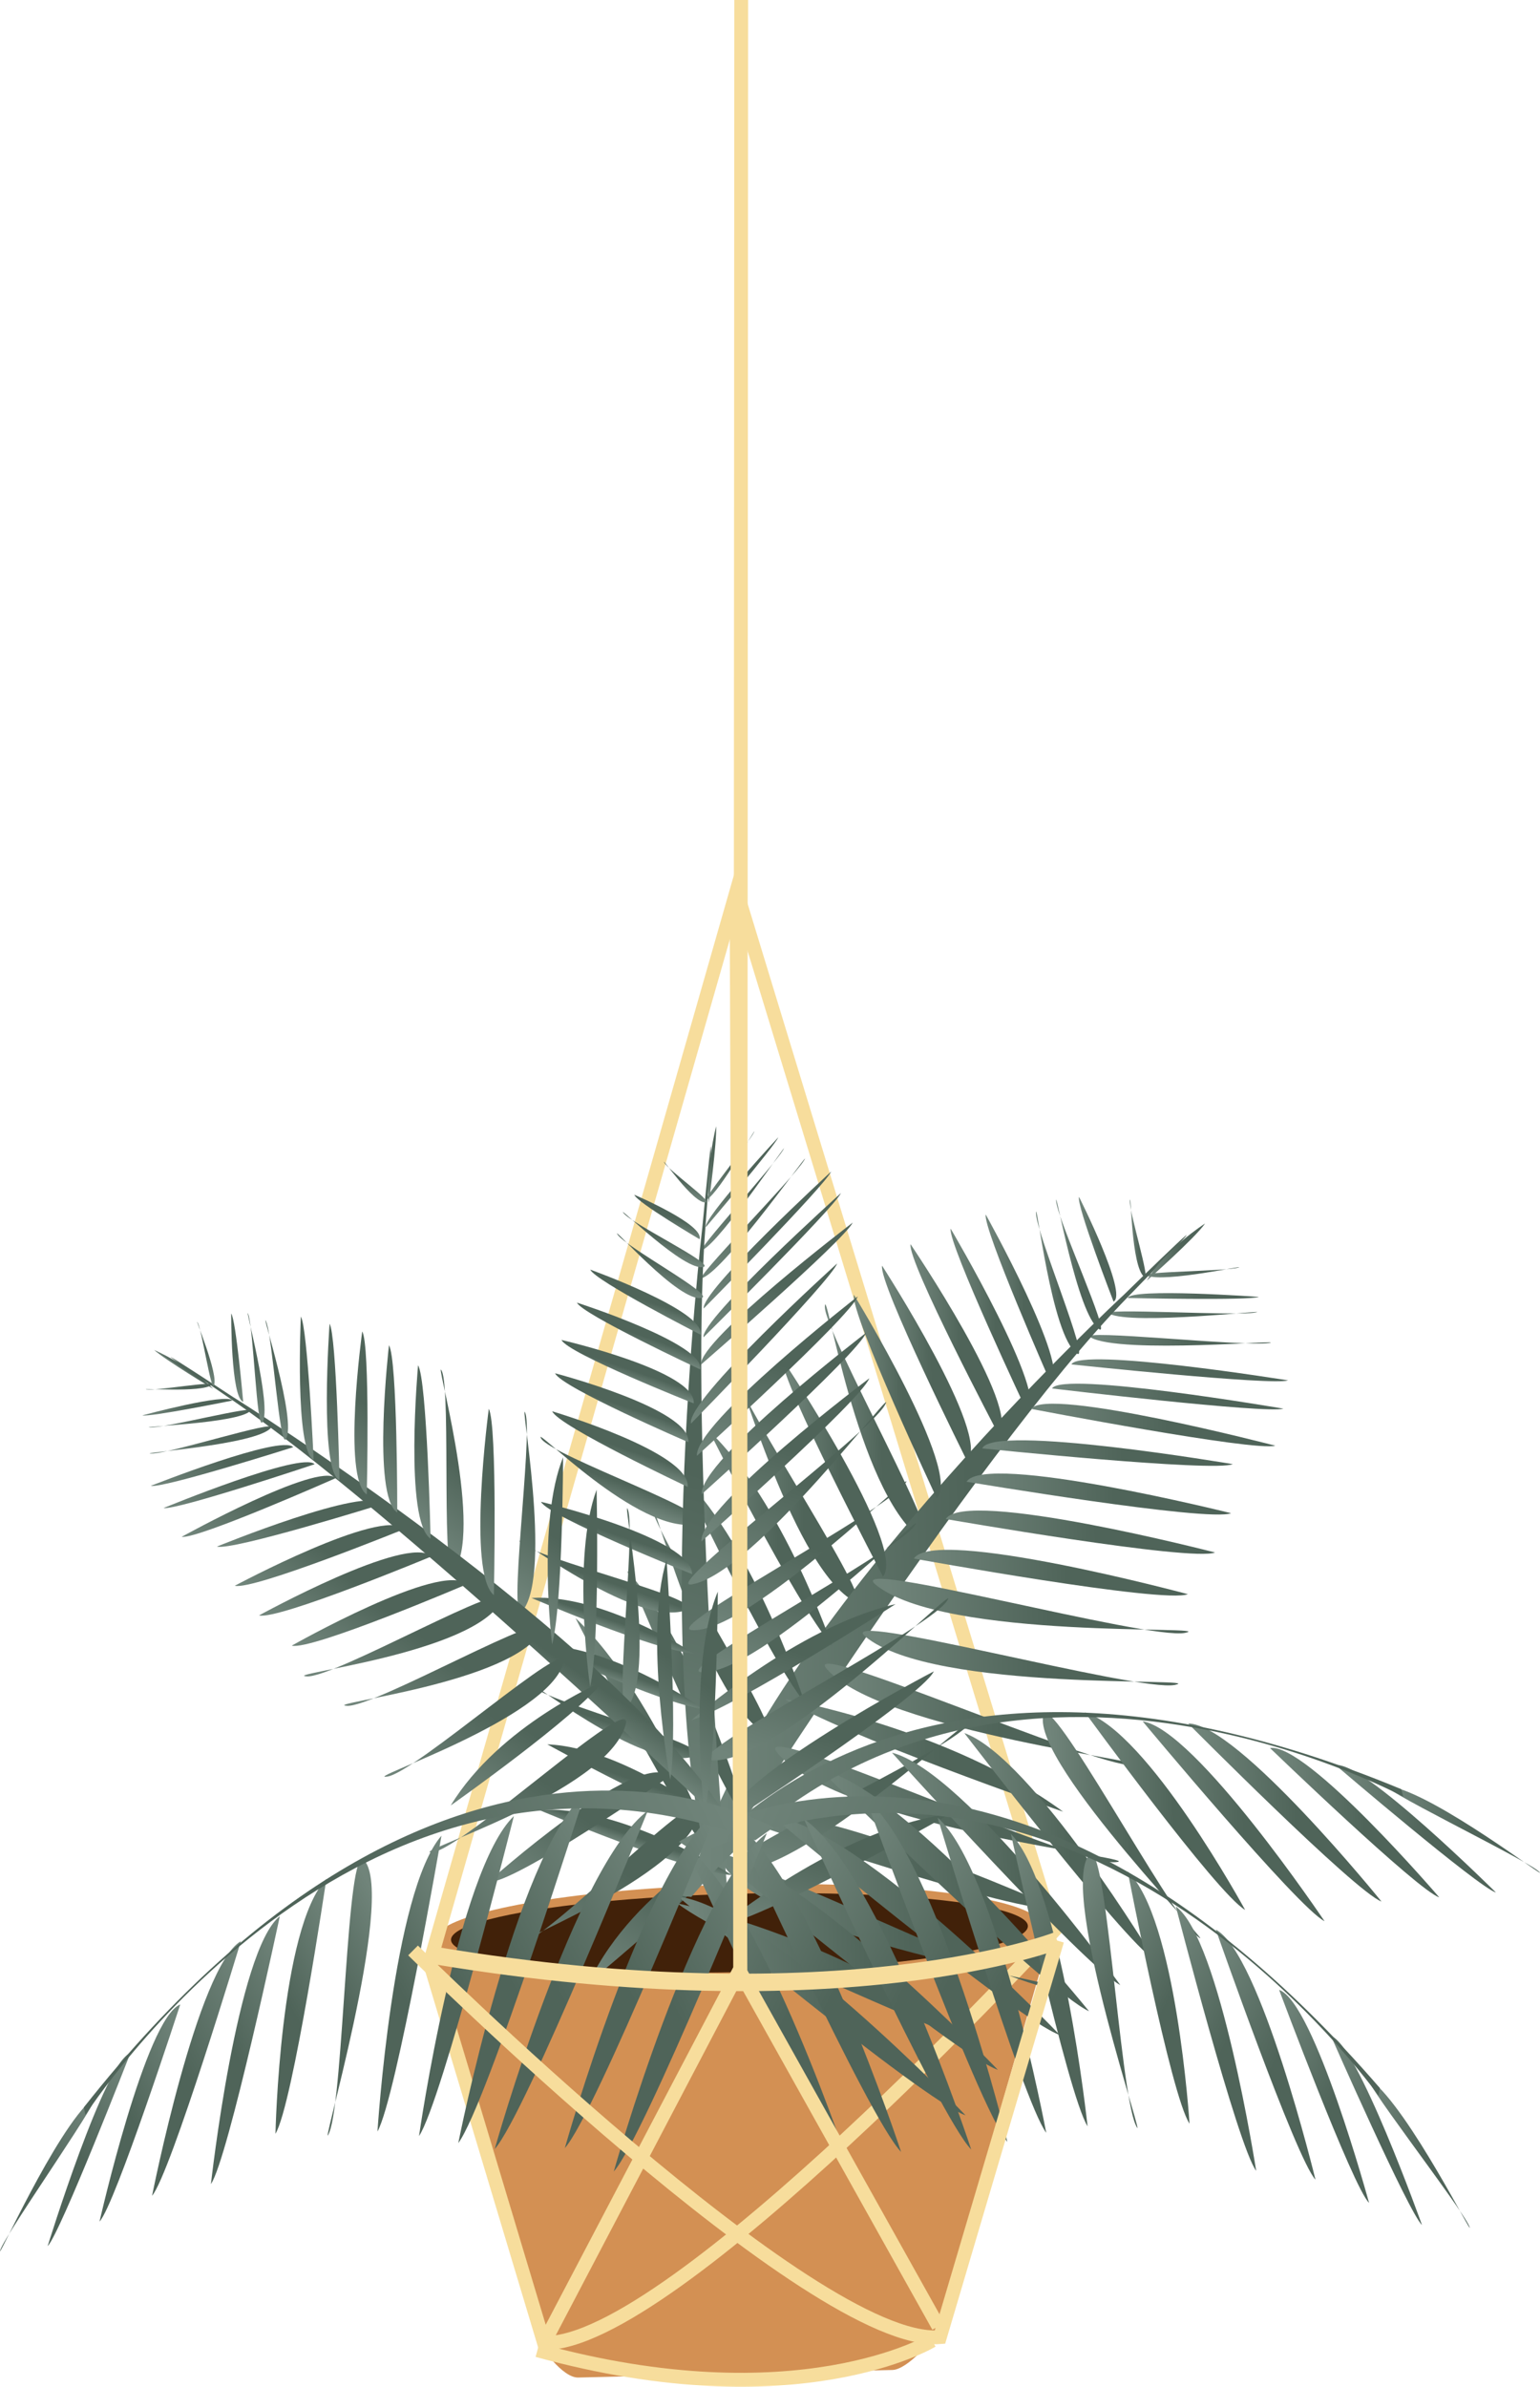 <?xml version="1.0" encoding="UTF-8"?>
<svg id="Layer_2" data-name="Layer 2" xmlns="http://www.w3.org/2000/svg" xmlns:xlink="http://www.w3.org/1999/xlink" viewBox="0 0 403.25 624.64">
  <defs>
    <style>
      .cls-1 {
        fill: url(#linear-gradient-38);
      }

      .cls-1, .cls-2, .cls-3, .cls-4, .cls-5, .cls-6, .cls-7, .cls-8, .cls-9, .cls-10, .cls-11, .cls-12, .cls-13, .cls-14, .cls-15, .cls-16, .cls-17, .cls-18, .cls-19, .cls-20, .cls-21, .cls-22, .cls-23, .cls-24, .cls-25, .cls-26, .cls-27, .cls-28, .cls-29, .cls-30, .cls-31, .cls-32, .cls-33, .cls-34, .cls-35, .cls-36, .cls-37, .cls-38, .cls-39, .cls-40, .cls-41, .cls-42, .cls-43, .cls-44, .cls-45, .cls-46, .cls-47, .cls-48, .cls-49, .cls-50, .cls-51, .cls-52, .cls-53, .cls-54, .cls-55, .cls-56, .cls-57, .cls-58, .cls-59, .cls-60, .cls-61, .cls-62, .cls-63, .cls-64, .cls-65, .cls-66, .cls-67, .cls-68, .cls-69, .cls-70, .cls-71, .cls-72, .cls-73, .cls-74, .cls-75, .cls-76, .cls-77, .cls-78, .cls-79, .cls-80, .cls-81, .cls-82, .cls-83, .cls-84, .cls-85, .cls-86, .cls-87, .cls-88, .cls-89, .cls-90, .cls-91, .cls-92, .cls-93, .cls-94, .cls-95, .cls-96, .cls-97, .cls-98, .cls-99, .cls-100, .cls-101, .cls-102, .cls-103, .cls-104, .cls-105, .cls-106, .cls-107, .cls-108, .cls-109, .cls-110, .cls-111, .cls-112, .cls-113, .cls-114, .cls-115, .cls-116, .cls-117, .cls-118, .cls-119, .cls-120, .cls-121, .cls-122, .cls-123, .cls-124, .cls-125, .cls-126, .cls-127, .cls-128, .cls-129, .cls-130, .cls-131, .cls-132, .cls-133, .cls-134, .cls-135, .cls-136, .cls-137, .cls-138, .cls-139, .cls-140, .cls-141, .cls-142, .cls-143, .cls-144, .cls-145, .cls-146, .cls-147, .cls-148, .cls-149, .cls-150, .cls-151, .cls-152, .cls-153, .cls-154, .cls-155, .cls-156, .cls-157, .cls-158 {
        stroke-width: 0px;
      }

      .cls-2 {
        fill: url(#linear-gradient-12);
      }

      .cls-3 {
        fill: url(#linear-gradient-127);
      }

      .cls-4 {
        fill: url(#linear-gradient-17);
      }

      .cls-5 {
        fill: url(#linear-gradient-132);
      }

      .cls-6 {
        fill: url(#linear-gradient-88);
      }

      .cls-7 {
        fill: url(#linear-gradient-19);
      }

      .cls-8 {
        fill: url(#linear-gradient-33);
      }

      .cls-9 {
        fill: url(#linear-gradient);
      }

      .cls-10 {
        fill: url(#linear-gradient-62);
      }

      .cls-11 {
        fill: url(#linear-gradient-137);
      }

      .cls-12 {
        fill: url(#linear-gradient-92);
      }

      .cls-13 {
        fill: url(#linear-gradient-98);
      }

      .cls-14 {
        fill: url(#linear-gradient-139);
      }

      .cls-15 {
        fill: url(#linear-gradient-67);
      }

      .cls-16 {
        fill: url(#linear-gradient-153);
      }

      .cls-17 {
        fill: url(#linear-gradient-57);
      }

      .cls-18 {
        fill: url(#linear-gradient-138);
      }

      .cls-159 {
        stroke-width: 4.57px;
      }

      .cls-159, .cls-160, .cls-161 {
        fill: none;
        stroke: #f7dd9c;
        stroke-miterlimit: 10;
      }

      .cls-19 {
        fill: url(#linear-gradient-149);
      }

      .cls-20 {
        fill: url(#linear-gradient-21);
      }

      .cls-21 {
        fill: url(#linear-gradient-6);
      }

      .cls-22 {
        fill: url(#linear-gradient-76);
      }

      .cls-23 {
        fill: url(#linear-gradient-124);
      }

      .cls-24 {
        fill: #d39053;
      }

      .cls-25 {
        fill: url(#linear-gradient-136);
      }

      .cls-26 {
        fill: url(#linear-gradient-42);
      }

      .cls-27 {
        fill: url(#linear-gradient-104);
      }

      .cls-28 {
        fill: url(#linear-gradient-95);
      }

      .cls-29 {
        fill: url(#linear-gradient-15);
      }

      .cls-30 {
        fill: url(#linear-gradient-11);
      }

      .cls-31 {
        fill: url(#linear-gradient-106);
      }

      .cls-32 {
        fill: url(#linear-gradient-101);
      }

      .cls-33 {
        fill: url(#linear-gradient-81);
      }

      .cls-34 {
        fill: url(#linear-gradient-73);
      }

      .cls-35 {
        fill: url(#linear-gradient-91);
      }

      .cls-36 {
        fill: url(#linear-gradient-151);
      }

      .cls-37 {
        fill: url(#linear-gradient-5);
      }

      .cls-38 {
        fill: url(#linear-gradient-133);
      }

      .cls-39 {
        fill: url(#linear-gradient-31);
      }

      .cls-40 {
        fill: url(#linear-gradient-103);
      }

      .cls-41 {
        fill: url(#linear-gradient-71);
      }

      .cls-42 {
        fill: url(#linear-gradient-58);
      }

      .cls-43 {
        fill: url(#linear-gradient-63);
      }

      .cls-44 {
        fill: url(#linear-gradient-154);
      }

      .cls-45 {
        fill: url(#linear-gradient-34);
      }

      .cls-46 {
        fill: url(#linear-gradient-122);
      }

      .cls-47 {
        fill: url(#linear-gradient-96);
      }

      .cls-48 {
        fill: url(#linear-gradient-130);
      }

      .cls-49 {
        fill: url(#linear-gradient-120);
      }

      .cls-50 {
        fill: url(#linear-gradient-41);
      }

      .cls-51 {
        fill: url(#linear-gradient-89);
      }

      .cls-52 {
        fill: url(#linear-gradient-40);
      }

      .cls-53 {
        fill: url(#linear-gradient-147);
      }

      .cls-54 {
        fill: url(#linear-gradient-66);
      }

      .cls-55 {
        fill: url(#linear-gradient-126);
      }

      .cls-56 {
        fill: url(#linear-gradient-13);
      }

      .cls-57 {
        fill: url(#linear-gradient-23);
      }

      .cls-58 {
        fill: url(#linear-gradient-25);
      }

      .cls-59 {
        fill: url(#linear-gradient-43);
      }

      .cls-60 {
        fill: url(#linear-gradient-16);
      }

      .cls-61 {
        fill: url(#linear-gradient-22);
      }

      .cls-62 {
        fill: url(#linear-gradient-54);
      }

      .cls-63 {
        fill: url(#linear-gradient-55);
      }

      .cls-64 {
        fill: url(#linear-gradient-110);
      }

      .cls-65 {
        fill: url(#linear-gradient-141);
      }

      .cls-66 {
        fill: url(#linear-gradient-35);
      }

      .cls-160 {
        stroke-width: 3.61px;
      }

      .cls-67 {
        fill: url(#linear-gradient-50);
      }

      .cls-68 {
        fill: url(#linear-gradient-32);
      }

      .cls-69 {
        fill: url(#linear-gradient-60);
      }

      .cls-70 {
        fill: url(#linear-gradient-59);
      }

      .cls-71 {
        fill: url(#linear-gradient-20);
      }

      .cls-72 {
        fill: url(#linear-gradient-14);
      }

      .cls-73 {
        fill: url(#linear-gradient-2);
      }

      .cls-74 {
        fill: url(#linear-gradient-156);
      }

      .cls-75 {
        fill: url(#linear-gradient-146);
      }

      .cls-76 {
        fill: url(#linear-gradient-52);
      }

      .cls-77 {
        fill: url(#linear-gradient-45);
      }

      .cls-78 {
        fill: url(#linear-gradient-93);
      }

      .cls-79 {
        fill: url(#linear-gradient-7);
      }

      .cls-80 {
        fill: url(#linear-gradient-39);
      }

      .cls-81 {
        fill: url(#linear-gradient-3);
      }

      .cls-82 {
        fill: url(#linear-gradient-148);
      }

      .cls-83 {
        fill: url(#linear-gradient-77);
      }

      .cls-84 {
        fill: url(#linear-gradient-119);
      }

      .cls-85 {
        fill: url(#linear-gradient-69);
      }

      .cls-86 {
        fill: url(#linear-gradient-143);
      }

      .cls-87 {
        fill: url(#linear-gradient-125);
      }

      .cls-88 {
        fill: url(#linear-gradient-94);
      }

      .cls-89 {
        fill: url(#linear-gradient-9);
      }

      .cls-90 {
        fill: url(#linear-gradient-27);
      }

      .cls-91 {
        fill: url(#linear-gradient-134);
      }

      .cls-92 {
        fill: #412109;
      }

      .cls-93 {
        fill: url(#linear-gradient-152);
      }

      .cls-94 {
        fill: url(#linear-gradient-100);
      }

      .cls-161 {
        stroke-width: 3.64px;
      }

      .cls-95 {
        fill: url(#linear-gradient-131);
      }

      .cls-96 {
        fill: url(#linear-gradient-82);
      }

      .cls-97 {
        fill: url(#linear-gradient-105);
      }

      .cls-98 {
        fill: url(#linear-gradient-83);
      }

      .cls-99 {
        fill: url(#linear-gradient-142);
      }

      .cls-100 {
        fill: url(#linear-gradient-155);
      }

      .cls-101 {
        fill: url(#linear-gradient-53);
      }

      .cls-102 {
        fill: url(#linear-gradient-90);
      }

      .cls-103 {
        fill: url(#linear-gradient-117);
      }

      .cls-104 {
        fill: url(#linear-gradient-85);
      }

      .cls-105 {
        fill: url(#linear-gradient-65);
      }

      .cls-106 {
        fill: url(#linear-gradient-36);
      }

      .cls-107 {
        fill: url(#linear-gradient-48);
      }

      .cls-108 {
        fill: url(#linear-gradient-49);
      }

      .cls-109 {
        fill: url(#linear-gradient-8);
      }

      .cls-110 {
        fill: url(#linear-gradient-47);
      }

      .cls-111 {
        fill: url(#linear-gradient-24);
      }

      .cls-112 {
        fill: url(#linear-gradient-26);
      }

      .cls-113 {
        fill: url(#linear-gradient-61);
      }

      .cls-114 {
        fill: url(#linear-gradient-114);
      }

      .cls-115 {
        fill: url(#linear-gradient-18);
      }

      .cls-116 {
        fill: url(#linear-gradient-51);
      }

      .cls-117 {
        fill: url(#linear-gradient-30);
      }

      .cls-118 {
        fill: url(#linear-gradient-121);
      }

      .cls-119 {
        fill: url(#linear-gradient-44);
      }

      .cls-120 {
        fill: url(#linear-gradient-84);
      }

      .cls-121 {
        fill: url(#linear-gradient-97);
      }

      .cls-122 {
        fill: url(#linear-gradient-68);
      }

      .cls-123 {
        fill: url(#linear-gradient-129);
      }

      .cls-124 {
        fill: url(#linear-gradient-72);
      }

      .cls-125 {
        fill: url(#linear-gradient-29);
      }

      .cls-126 {
        fill: url(#linear-gradient-46);
      }

      .cls-127 {
        fill: url(#linear-gradient-140);
      }

      .cls-128 {
        fill: url(#linear-gradient-64);
      }

      .cls-129 {
        fill: url(#linear-gradient-107);
      }

      .cls-130 {
        fill: url(#linear-gradient-109);
      }

      .cls-131 {
        fill: url(#linear-gradient-145);
      }

      .cls-132 {
        fill: url(#linear-gradient-113);
      }

      .cls-133 {
        fill: url(#linear-gradient-28);
      }

      .cls-134 {
        fill: url(#linear-gradient-56);
      }

      .cls-135 {
        fill: url(#linear-gradient-99);
      }

      .cls-136 {
        fill: url(#linear-gradient-10);
      }

      .cls-137 {
        fill: url(#linear-gradient-150);
      }

      .cls-138 {
        fill: url(#linear-gradient-87);
      }

      .cls-139 {
        fill: url(#linear-gradient-70);
      }

      .cls-140 {
        fill: url(#linear-gradient-78);
      }

      .cls-141 {
        fill: url(#linear-gradient-86);
      }

      .cls-142 {
        fill: url(#linear-gradient-74);
      }

      .cls-143 {
        fill: url(#linear-gradient-102);
      }

      .cls-144 {
        fill: url(#linear-gradient-4);
      }

      .cls-145 {
        fill: url(#linear-gradient-118);
      }

      .cls-146 {
        fill: url(#linear-gradient-112);
      }

      .cls-147 {
        fill: url(#linear-gradient-123);
      }

      .cls-148 {
        fill: url(#linear-gradient-128);
      }

      .cls-149 {
        fill: url(#linear-gradient-37);
      }

      .cls-150 {
        fill: url(#linear-gradient-80);
      }

      .cls-151 {
        fill: url(#linear-gradient-115);
      }

      .cls-152 {
        fill: url(#linear-gradient-135);
      }

      .cls-153 {
        fill: url(#linear-gradient-116);
      }

      .cls-154 {
        fill: url(#linear-gradient-79);
      }

      .cls-155 {
        fill: url(#linear-gradient-111);
      }

      .cls-156 {
        fill: url(#linear-gradient-108);
      }

      .cls-157 {
        fill: url(#linear-gradient-144);
      }

      .cls-158 {
        fill: url(#linear-gradient-75);
      }
    </style>
    <linearGradient id="linear-gradient" x1="-368.42" y1="429.58" x2="-338.88" y2="429.58" gradientTransform="translate(-177.45 2.16) rotate(178.7) scale(1 -1)" gradientUnits="userSpaceOnUse">
      <stop offset=".44" stop-color="#4f6459"/>
      <stop offset=".95" stop-color="#70847a"/>
    </linearGradient>
    <linearGradient id="linear-gradient-2" x1="-392.41" y1="395.44" x2="-361.73" y2="395.44" xlink:href="#linear-gradient"/>
    <linearGradient id="linear-gradient-3" x1="-410.94" y1="379.37" x2="-385.6" y2="379.37" xlink:href="#linear-gradient"/>
    <linearGradient id="linear-gradient-4" x1="-502.19" y1="359.35" x2="-454.78" y2="359.35" xlink:href="#linear-gradient"/>
    <linearGradient id="linear-gradient-5" x1="-494.35" y1="341.92" x2="-469.9" y2="341.92" xlink:href="#linear-gradient"/>
    <linearGradient id="linear-gradient-6" x1="-498.77" y1="352.67" x2="-459.83" y2="352.67" xlink:href="#linear-gradient"/>
    <linearGradient id="linear-gradient-7" x1="-480.73" y1="415.2" x2="-347.64" y2="415.2" xlink:href="#linear-gradient"/>
    <linearGradient id="linear-gradient-8" x1="-506.45" y1="367.49" x2="-449.82" y2="367.49" xlink:href="#linear-gradient"/>
    <linearGradient id="linear-gradient-9" x1="-499.29" y1="348.08" x2="-464.95" y2="348.08" xlink:href="#linear-gradient"/>
    <linearGradient id="linear-gradient-10" x1="-505.05" y1="374.28" x2="-444.6" y2="374.28" xlink:href="#linear-gradient"/>
    <linearGradient id="linear-gradient-11" x1="-502.71" y1="381.65" x2="-439.01" y2="381.65" xlink:href="#linear-gradient"/>
    <linearGradient id="linear-gradient-12" x1="-451.91" y1="343.81" x2="-441.44" y2="343.81" xlink:href="#linear-gradient"/>
    <linearGradient id="linear-gradient-13" x1="-469.77" y1="332.69" x2="-466.09" y2="332.69" xlink:href="#linear-gradient"/>
    <linearGradient id="linear-gradient-14" x1="-457.78" y1="339.19" x2="-446.79" y2="339.19" xlink:href="#linear-gradient"/>
    <linearGradient id="linear-gradient-15" x1="-445.22" y1="347.81" x2="-428.24" y2="347.81" xlink:href="#linear-gradient"/>
    <linearGradient id="linear-gradient-16" x1="-461.96" y1="335.27" x2="-452.75" y2="335.27" xlink:href="#linear-gradient"/>
    <linearGradient id="linear-gradient-17" x1="-438.92" y1="353.27" x2="-418.98" y2="353.27" xlink:href="#linear-gradient"/>
    <linearGradient id="linear-gradient-18" x1="-431.25" y1="357.96" x2="-408.39" y2="357.96" xlink:href="#linear-gradient"/>
    <linearGradient id="linear-gradient-19" x1="-423" y1="364.14" x2="-400.79" y2="364.14" xlink:href="#linear-gradient"/>
    <linearGradient id="linear-gradient-20" x1="-414.91" y1="372.63" x2="-393.24" y2="372.63" xlink:href="#linear-gradient"/>
    <linearGradient id="linear-gradient-21" x1="-400.13" y1="390.97" x2="-374.2" y2="390.97" xlink:href="#linear-gradient"/>
    <linearGradient id="linear-gradient-22" x1="-385.44" y1="408.94" x2="-354.57" y2="408.94" xlink:href="#linear-gradient"/>
    <linearGradient id="linear-gradient-23" x1="-464.59" y1="456.33" x2="-383.45" y2="456.33" xlink:href="#linear-gradient"/>
    <linearGradient id="linear-gradient-24" x1="-478.86" y1="428.25" x2="-396.55" y2="428.25" xlink:href="#linear-gradient"/>
    <linearGradient id="linear-gradient-25" x1="-475.89" y1="441.8" x2="-393.58" y2="441.8" xlink:href="#linear-gradient"/>
    <linearGradient id="linear-gradient-26" x1="-491.46" y1="388.72" x2="-425.96" y2="388.72" xlink:href="#linear-gradient"/>
    <linearGradient id="linear-gradient-27" x1="-490.72" y1="399.4" x2="-421.67" y2="399.4" xlink:href="#linear-gradient"/>
    <linearGradient id="linear-gradient-28" x1="-486.3" y1="409.28" x2="-415.98" y2="409.28" xlink:href="#linear-gradient"/>
    <linearGradient id="linear-gradient-29" x1="-478.92" y1="419.7" x2="-407.41" y2="419.7" xlink:href="#linear-gradient"/>
    <linearGradient id="linear-gradient-30" x1="-444.98" y1="466.68" x2="-372.84" y2="466.68" xlink:href="#linear-gradient"/>
    <linearGradient id="linear-gradient-31" x1="-443.25" y1="510.83" x2="-355.6" y2="510.83" xlink:href="#linear-gradient"/>
    <linearGradient id="linear-gradient-32" x1="-459.27" y1="479.66" x2="-369.97" y2="479.66" xlink:href="#linear-gradient"/>
    <linearGradient id="linear-gradient-33" x1="-442.54" y1="494.4" x2="-362.07" y2="494.4" xlink:href="#linear-gradient"/>
    <linearGradient id="linear-gradient-34" x1="-421.02" y1="523.35" x2="-343.44" y2="523.35" xlink:href="#linear-gradient"/>
    <linearGradient id="linear-gradient-35" x1="-377.93" y1="422.02" x2="-347.22" y2="422.02" xlink:href="#linear-gradient"/>
    <linearGradient id="linear-gradient-36" x1="-362.6" y1="450.41" x2="-332.27" y2="450.41" xlink:href="#linear-gradient"/>
    <linearGradient id="linear-gradient-37" x1="-355.22" y1="462.27" x2="-318.47" y2="462.27" xlink:href="#linear-gradient"/>
    <linearGradient id="linear-gradient-38" x1="-485.63" y1="336.48" x2="-470.07" y2="336.48" xlink:href="#linear-gradient"/>
    <linearGradient id="linear-gradient-39" x1="-60.08" y1="-54.74" x2="-53.33" y2="-54.74" gradientTransform="translate(193.73 522.89) rotate(108.86) scale(1 -1)" xlink:href="#linear-gradient"/>
    <linearGradient id="linear-gradient-40" x1="-94.58" y1="-69.48" x2="-88.47" y2="-69.48" gradientTransform="translate(193.73 522.89) rotate(108.86) scale(1 -1)" xlink:href="#linear-gradient"/>
    <linearGradient id="linear-gradient-41" x1="-122.09" y1="-73.44" x2="-111.8" y2="-73.44" gradientTransform="translate(193.73 522.89) rotate(108.86) scale(1 -1)" xlink:href="#linear-gradient"/>
    <linearGradient id="linear-gradient-42" x1="-213.39" y1="-62.64" x2="-175.07" y2="-62.64" gradientTransform="translate(193.73 522.89) rotate(108.86) scale(1 -1)" xlink:href="#linear-gradient"/>
    <linearGradient id="linear-gradient-43" x1="-215.85" y1="-72.82" x2="-194.8" y2="-72.82" gradientTransform="translate(193.73 522.89) rotate(108.86) scale(1 -1)" xlink:href="#linear-gradient"/>
    <linearGradient id="linear-gradient-44" x1="-214.17" y1="-66.83" x2="-182.01" y2="-66.83" gradientTransform="translate(193.73 522.89) rotate(108.86) scale(1 -1)" xlink:href="#linear-gradient"/>
    <linearGradient id="linear-gradient-45" x1="-208.45" y1="-45.62" x2="-22.48" y2="-45.62" gradientTransform="translate(193.73 522.89) rotate(108.86) scale(1 -1)" xlink:href="#linear-gradient"/>
    <linearGradient id="linear-gradient-46" x1="-212.4" y1="-57.34" x2="-167.69" y2="-57.34" gradientTransform="translate(193.73 522.89) rotate(108.86) scale(1 -1)" xlink:href="#linear-gradient"/>
    <linearGradient id="linear-gradient-47" x1="-216.4" y1="-68.51" x2="-188.01" y2="-68.51" gradientTransform="translate(193.73 522.89) rotate(108.86) scale(1 -1)" xlink:href="#linear-gradient"/>
    <linearGradient id="linear-gradient-48" x1="-207.9" y1="-54.02" x2="-160.55" y2="-54.02" gradientTransform="translate(193.73 522.89) rotate(108.86) scale(1 -1)" xlink:href="#linear-gradient"/>
    <linearGradient id="linear-gradient-49" x1="-201.58" y1="-50.49" x2="-153.52" y2="-50.49" gradientTransform="translate(193.73 522.89) rotate(108.86) scale(1 -1)" xlink:href="#linear-gradient"/>
    <linearGradient id="linear-gradient-50" x1="-178.96" y1="-81.77" x2="-169.68" y2="-81.77" gradientTransform="translate(193.73 522.89) rotate(108.86) scale(1 -1)" xlink:href="#linear-gradient"/>
    <linearGradient id="linear-gradient-51" x1="-200.67" y1="-82.58" x2="-193.99" y2="-82.58" gradientTransform="translate(193.73 522.89) rotate(108.86) scale(1 -1)" xlink:href="#linear-gradient"/>
    <linearGradient id="linear-gradient-52" x1="-184.75" y1="-83.05" x2="-177.5" y2="-83.05" gradientTransform="translate(193.73 522.89) rotate(108.86) scale(1 -1)" xlink:href="#linear-gradient"/>
    <linearGradient id="linear-gradient-53" x1="-167.72" y1="-82.25" x2="-160.94" y2="-82.25" gradientTransform="translate(193.73 522.89) rotate(108.86) scale(1 -1)" xlink:href="#linear-gradient"/>
    <linearGradient id="linear-gradient-54" x1="-189.99" y1="-84.13" x2="-184.5" y2="-84.13" gradientTransform="translate(193.73 522.89) rotate(108.86) scale(1 -1)" xlink:href="#linear-gradient"/>
    <linearGradient id="linear-gradient-55" x1="-158.43" y1="-81.08" x2="-152.3" y2="-81.08" gradientTransform="translate(193.73 522.89) rotate(108.86) scale(1 -1)" xlink:href="#linear-gradient"/>
    <linearGradient id="linear-gradient-56" x1="-148.7" y1="-80.78" x2="-143.34" y2="-80.78" gradientTransform="translate(193.73 522.89) rotate(108.86) scale(1 -1)" xlink:href="#linear-gradient"/>
    <linearGradient id="linear-gradient-57" x1="-139.48" y1="-79.2" x2="-133.28" y2="-79.2" gradientTransform="translate(193.73 522.89) rotate(108.86) scale(1 -1)" xlink:href="#linear-gradient"/>
    <linearGradient id="linear-gradient-58" x1="-129.52" y1="-76.13" x2="-122.15" y2="-76.13" gradientTransform="translate(193.73 522.89) rotate(108.86) scale(1 -1)" xlink:href="#linear-gradient"/>
    <linearGradient id="linear-gradient-59" x1="-106.89" y1="-69.45" x2="-100.92" y2="-69.45" gradientTransform="translate(193.73 522.89) rotate(108.86) scale(1 -1)" xlink:href="#linear-gradient"/>
    <linearGradient id="linear-gradient-60" x1="-84.61" y1="-62.97" x2="-80.24" y2="-62.97" gradientTransform="translate(193.73 522.89) rotate(108.86) scale(1 -1)" xlink:href="#linear-gradient"/>
    <linearGradient id="linear-gradient-61" x1="-132.42" y1="-17.21" x2="-77.33" y2="-17.21" gradientTransform="translate(193.73 522.89) rotate(108.86) scale(1 -1)" xlink:href="#linear-gradient"/>
    <linearGradient id="linear-gradient-62" x1="-142.04" y1="-23.13" x2="-86.95" y2="-23.13" gradientTransform="translate(193.73 522.89) rotate(108.86) scale(1 -1)" xlink:href="#linear-gradient"/>
    <linearGradient id="linear-gradient-63" x1="-159.93" y1="-31" x2="-98.13" y2="-31" gradientTransform="translate(193.73 522.89) rotate(108.86) scale(1 -1)" xlink:href="#linear-gradient"/>
    <linearGradient id="linear-gradient-64" x1="-190.15" y1="-49.48" x2="-138.11" y2="-49.48" gradientTransform="translate(193.73 522.89) rotate(108.86) scale(1 -1)" xlink:href="#linear-gradient"/>
    <linearGradient id="linear-gradient-65" x1="-183.72" y1="-43.43" x2="-130.62" y2="-43.43" gradientTransform="translate(193.73 522.89) rotate(108.86) scale(1 -1)" xlink:href="#linear-gradient"/>
    <linearGradient id="linear-gradient-66" x1="-175.43" y1="-38.65" x2="-121.53" y2="-38.65" gradientTransform="translate(193.73 522.89) rotate(108.86) scale(1 -1)" xlink:href="#linear-gradient"/>
    <linearGradient id="linear-gradient-67" x1="-164.42" y1="-34.38" x2="-109.79" y2="-34.38" gradientTransform="translate(193.73 522.89) rotate(108.86) scale(1 -1)" xlink:href="#linear-gradient"/>
    <linearGradient id="linear-gradient-68" x1="-110.71" y1="-15.11" x2="-64.69" y2="-15.11" gradientTransform="translate(193.73 522.89) rotate(108.86) scale(1 -1)" xlink:href="#linear-gradient"/>
    <linearGradient id="linear-gradient-69" x1="-88.39" y1="10.07" x2="-30.95" y2="10.07" gradientTransform="translate(193.73 522.89) rotate(108.86) scale(1 -1)" xlink:href="#linear-gradient"/>
    <linearGradient id="linear-gradient-70" x1="-116.6" y1="-5.21" x2="-56.34" y2="-5.21" gradientTransform="translate(193.73 522.89) rotate(108.86) scale(1 -1)" xlink:href="#linear-gradient"/>
    <linearGradient id="linear-gradient-71" x1="-97.3" y1=".88" x2="-41.27" y2=".88" gradientTransform="translate(193.73 522.89) rotate(108.86) scale(1 -1)" xlink:href="#linear-gradient"/>
    <linearGradient id="linear-gradient-72" x1="-63.36" y1="12.92" x2="-16.3" y2="12.92" gradientTransform="translate(193.73 522.89) rotate(108.86) scale(1 -1)" xlink:href="#linear-gradient"/>
    <linearGradient id="linear-gradient-73" x1="-72.78" y1="-56.87" x2="-67.74" y2="-56.87" gradientTransform="translate(193.73 522.89) rotate(108.86) scale(1 -1)" xlink:href="#linear-gradient"/>
    <linearGradient id="linear-gradient-74" x1="-48.24" y1="-43.35" x2="-40.91" y2="-43.35" gradientTransform="translate(193.73 522.89) rotate(108.86) scale(1 -1)" xlink:href="#linear-gradient"/>
    <linearGradient id="linear-gradient-75" x1="-33.31" y1="-38.95" x2="-28.31" y2="-38.95" gradientTransform="translate(193.73 522.89) rotate(108.86) scale(1 -1)" xlink:href="#linear-gradient"/>
    <linearGradient id="linear-gradient-76" x1="-213.86" y1="-77.27" x2="-194.29" y2="-77.27" gradientTransform="translate(193.73 522.89) rotate(108.86) scale(1 -1)" xlink:href="#linear-gradient"/>
    <linearGradient id="linear-gradient-77" x1="-49.59" y1="117.11" x2="-6.4" y2="117.11" gradientTransform="translate(51.88 377.39) rotate(124.64) scale(1 -1)" xlink:href="#linear-gradient"/>
    <linearGradient id="linear-gradient-78" x1="-55.09" y1="80.44" x2="-11.33" y2="80.44" gradientTransform="translate(51.88 377.39) rotate(124.64) scale(1 -1)" xlink:href="#linear-gradient"/>
    <linearGradient id="linear-gradient-79" x1="-51.72" y1="57.94" x2="-9.92" y2="57.94" gradientTransform="translate(51.88 377.39) rotate(124.64) scale(1 -1)" xlink:href="#linear-gradient"/>
    <linearGradient id="linear-gradient-80" x1="-14.14" y1="2.4" x2="9.69" y2="2.4" gradientTransform="translate(51.88 377.39) rotate(124.64) scale(1 -1)" xlink:href="#linear-gradient"/>
    <linearGradient id="linear-gradient-81" x1="-14.48" y1="-12.38" x2="-3.56" y2="-12.38" gradientTransform="translate(51.88 377.39) rotate(124.64) scale(1 -1)" xlink:href="#linear-gradient"/>
    <linearGradient id="linear-gradient-82" x1="-14.61" y1="-3.12" x2="4.21" y2="-3.12" gradientTransform="translate(51.88 377.39) rotate(124.64) scale(1 -1)" xlink:href="#linear-gradient"/>
    <linearGradient id="linear-gradient-83" x1="-15.43" y1="75.52" x2="3.7" y2="75.52" gradientTransform="translate(51.88 377.39) rotate(124.64) scale(1 -1)" xlink:href="#linear-gradient"/>
    <linearGradient id="linear-gradient-84" x1="-13.06" y1="8.79" x2="16.51" y2="8.79" gradientTransform="translate(51.88 377.39) rotate(124.64) scale(1 -1)" xlink:href="#linear-gradient"/>
    <linearGradient id="linear-gradient-85" x1="-14.02" y1="-7.39" x2="2.57" y2="-7.39" gradientTransform="translate(51.88 377.39) rotate(124.64) scale(1 -1)" xlink:href="#linear-gradient"/>
    <linearGradient id="linear-gradient-86" x1="-12.57" y1="15.38" x2="19.38" y2="15.38" gradientTransform="translate(51.88 377.39) rotate(124.64) scale(1 -1)" xlink:href="#linear-gradient"/>
    <linearGradient id="linear-gradient-87" x1="-12.72" y1="22.8" x2="22.88" y2="22.8" gradientTransform="translate(51.88 377.39) rotate(124.64) scale(1 -1)" xlink:href="#linear-gradient"/>
    <linearGradient id="linear-gradient-88" x1="-36.24" y1="7.41" x2="-13.41" y2="7.41" gradientTransform="translate(51.88 377.39) rotate(124.64) scale(1 -1)" xlink:href="#linear-gradient"/>
    <linearGradient id="linear-gradient-89" x1="-25.73" y1="-11.54" x2="-14.32" y2="-11.54" gradientTransform="translate(51.88 377.39) rotate(124.64) scale(1 -1)" xlink:href="#linear-gradient"/>
    <linearGradient id="linear-gradient-90" x1="-35.14" y1="1.19" x2="-13.58" y2="1.19" gradientTransform="translate(51.88 377.39) rotate(124.64) scale(1 -1)" xlink:href="#linear-gradient"/>
    <linearGradient id="linear-gradient-91" x1="-42.28" y1="15.51" x2="-13.32" y2="15.51" gradientTransform="translate(51.88 377.39) rotate(124.64) scale(1 -1)" xlink:href="#linear-gradient"/>
    <linearGradient id="linear-gradient-92" x1="-32.58" y1="-4.13" x2="-15.32" y2="-4.13" gradientTransform="translate(51.88 377.39) rotate(124.64) scale(1 -1)" xlink:href="#linear-gradient"/>
    <linearGradient id="linear-gradient-93" x1="-45.02" y1="23.45" x2="-12.76" y2="23.45" gradientTransform="translate(51.88 377.39) rotate(124.64) scale(1 -1)" xlink:href="#linear-gradient"/>
    <linearGradient id="linear-gradient-94" x1="-48.22" y1="31.52" x2="-13.8" y2="31.52" gradientTransform="translate(51.88 377.39) rotate(124.64) scale(1 -1)" xlink:href="#linear-gradient"/>
    <linearGradient id="linear-gradient-95" x1="-49.22" y1="40.06" x2="-14.44" y2="40.06" gradientTransform="translate(51.88 377.39) rotate(124.64) scale(1 -1)" xlink:href="#linear-gradient"/>
    <linearGradient id="linear-gradient-96" x1="-49.24" y1="50.22" x2="-13.77" y2="50.22" gradientTransform="translate(51.88 377.39) rotate(124.64) scale(1 -1)" xlink:href="#linear-gradient"/>
    <linearGradient id="linear-gradient-97" x1="-50.39" y1="72.09" x2="-11.03" y2="72.09" gradientTransform="translate(51.88 377.39) rotate(124.64) scale(1 -1)" xlink:href="#linear-gradient"/>
    <linearGradient id="linear-gradient-98" x1="-51.01" y1="93.63" x2="-9.11" y2="93.63" gradientTransform="translate(51.88 377.39) rotate(124.64) scale(1 -1)" xlink:href="#linear-gradient"/>
    <linearGradient id="linear-gradient-99" x1="-7.64" y1="101" x2="44.34" y2="101" gradientTransform="translate(51.88 377.39) rotate(124.64) scale(1 -1)" xlink:href="#linear-gradient"/>
    <linearGradient id="linear-gradient-100" x1="-11.84" y1="73.33" x2="34.6" y2="73.33" gradientTransform="translate(51.88 377.39) rotate(124.64) scale(1 -1)" xlink:href="#linear-gradient"/>
    <linearGradient id="linear-gradient-101" x1="-11.49" y1="86.37" x2="34.95" y2="86.37" gradientTransform="translate(51.88 377.39) rotate(124.64) scale(1 -1)" xlink:href="#linear-gradient"/>
    <linearGradient id="linear-gradient-102" x1="-14.16" y1="34.29" x2="19.72" y2="34.29" gradientTransform="translate(51.88 377.39) rotate(124.64) scale(1 -1)" xlink:href="#linear-gradient"/>
    <linearGradient id="linear-gradient-103" x1="-12.04" y1="43.34" x2="25.51" y2="43.34" gradientTransform="translate(51.88 377.39) rotate(124.64) scale(1 -1)" xlink:href="#linear-gradient"/>
    <linearGradient id="linear-gradient-104" x1="-10.13" y1="53.1" x2="28.28" y2="53.1" gradientTransform="translate(51.88 377.39) rotate(124.64) scale(1 -1)" xlink:href="#linear-gradient"/>
    <linearGradient id="linear-gradient-105" x1="-9.34" y1="64.75" x2="29.92" y2="64.75" gradientTransform="translate(51.88 377.39) rotate(124.64) scale(1 -1)" xlink:href="#linear-gradient"/>
    <linearGradient id="linear-gradient-106" x1="-8.52" y1="115.57" x2="40.68" y2="115.57" gradientTransform="translate(51.88 377.39) rotate(124.64) scale(1 -1)" xlink:href="#linear-gradient"/>
    <linearGradient id="linear-gradient-107" x1="3.55" y1="153.43" x2="61.96" y2="153.43" gradientTransform="translate(51.88 377.39) rotate(124.64) scale(1 -1)" xlink:href="#linear-gradient"/>
    <linearGradient id="linear-gradient-108" x1="-3.77" y1="122.85" x2="53.86" y2="122.85" gradientTransform="translate(51.88 377.39) rotate(124.64) scale(1 -1)" xlink:href="#linear-gradient"/>
    <linearGradient id="linear-gradient-109" x1="1.64" y1="139.66" x2="51.56" y2="139.66" gradientTransform="translate(51.88 377.39) rotate(124.64) scale(1 -1)" xlink:href="#linear-gradient"/>
    <linearGradient id="linear-gradient-110" x1="2.78" y1="169.93" x2="58.27" y2="169.93" gradientTransform="translate(51.88 377.39) rotate(124.64) scale(1 -1)" xlink:href="#linear-gradient"/>
    <linearGradient id="linear-gradient-111" x1="-49.02" y1="106.91" x2="-5.62" y2="106.91" gradientTransform="translate(51.88 377.39) rotate(124.64) scale(1 -1)" xlink:href="#linear-gradient"/>
    <linearGradient id="linear-gradient-112" x1="-44.32" y1="135.2" x2="2.46" y2="135.2" gradientTransform="translate(51.88 377.39) rotate(124.64) scale(1 -1)" xlink:href="#linear-gradient"/>
    <linearGradient id="linear-gradient-113" x1="-45.11" y1="149.2" x2="4.53" y2="149.2" gradientTransform="translate(51.88 377.39) rotate(124.64) scale(1 -1)" xlink:href="#linear-gradient"/>
    <linearGradient id="linear-gradient-114" x1="-14.29" y1="-13.9" x2="-13.12" y2="-13.9" gradientTransform="translate(51.88 377.39) rotate(124.64) scale(1 -1)" xlink:href="#linear-gradient"/>
    <linearGradient id="linear-gradient-115" x1="-557.8" y1="488.84" x2="-516.67" y2="488.84" xlink:href="#linear-gradient"/>
    <linearGradient id="linear-gradient-116" x1="-542.93" y1="486.84" x2="-499.51" y2="486.84" xlink:href="#linear-gradient"/>
    <linearGradient id="linear-gradient-117" x1="-569.45" y1="489.26" x2="-529.91" y2="489.26" xlink:href="#linear-gradient"/>
    <linearGradient id="linear-gradient-118" x1="-527.78" y1="483.77" x2="-478.23" y2="483.77" xlink:href="#linear-gradient"/>
    <linearGradient id="linear-gradient-119" x1="-512.76" y1="485.76" x2="-466.34" y2="485.76" xlink:href="#linear-gradient"/>
    <linearGradient id="linear-gradient-120" x1="-492.04" y1="482.71" x2="-451.28" y2="482.71" xlink:href="#linear-gradient"/>
    <linearGradient id="linear-gradient-121" x1="-480.08" y1="486.24" x2="-440.19" y2="486.24" xlink:href="#linear-gradient"/>
    <linearGradient id="linear-gradient-122" x1="-417.62" y1="531.62" x2="-343.61" y2="531.62" xlink:href="#linear-gradient"/>
    <linearGradient id="linear-gradient-123" x1="-426.35" y1="519.92" x2="-352.34" y2="519.92" xlink:href="#linear-gradient"/>
    <linearGradient id="linear-gradient-124" x1="-442.77" y1="511.17" x2="-368.76" y2="511.17" xlink:href="#linear-gradient"/>
    <linearGradient id="linear-gradient-125" x1="-450.58" y1="502.11" x2="-381.42" y2="502.11" xlink:href="#linear-gradient"/>
    <linearGradient id="linear-gradient-126" x1="-458.91" y1="496.86" x2="-400.53" y2="496.86" xlink:href="#linear-gradient"/>
    <linearGradient id="linear-gradient-127" x1="-468.05" y1="491.33" x2="-419.6" y2="491.33" xlink:href="#linear-gradient"/>
    <linearGradient id="linear-gradient-128" x1="-534.1" y1="479.22" x2="-341.46" y2="479.22" xlink:href="#linear-gradient"/>
    <linearGradient id="linear-gradient-129" x1="-753.54" y1="569.75" x2="-711.2" y2="569.75" gradientTransform="translate(-65.27 -266.85) rotate(-155.19) scale(1 -1)" xlink:href="#linear-gradient"/>
    <linearGradient id="linear-gradient-130" x1="-738.53" y1="567.39" x2="-693.75" y2="567.39" gradientTransform="translate(-65.27 -266.85) rotate(-155.19) scale(1 -1)" xlink:href="#linear-gradient"/>
    <linearGradient id="linear-gradient-131" x1="-765.2" y1="570.45" x2="-724.72" y2="570.45" gradientTransform="translate(-65.27 -266.85) rotate(-155.19) scale(1 -1)" xlink:href="#linear-gradient"/>
    <linearGradient id="linear-gradient-132" x1="-723.24" y1="563.9" x2="-672.1" y2="563.9" gradientTransform="translate(-65.27 -266.85) rotate(-155.19) scale(1 -1)" xlink:href="#linear-gradient"/>
    <linearGradient id="linear-gradient-133" x1="-708.17" y1="565.56" x2="-660.06" y2="565.56" gradientTransform="translate(-65.27 -266.85) rotate(-155.19) scale(1 -1)" xlink:href="#linear-gradient"/>
    <linearGradient id="linear-gradient-134" x1="-687.15" y1="562.11" x2="-644.78" y2="562.11" gradientTransform="translate(-65.27 -266.85) rotate(-155.19) scale(1 -1)" xlink:href="#linear-gradient"/>
    <linearGradient id="linear-gradient-135" x1="-675.23" y1="565.34" x2="-633.62" y2="565.34" gradientTransform="translate(-65.27 -266.85) rotate(-155.19) scale(1 -1)" xlink:href="#linear-gradient"/>
    <linearGradient id="linear-gradient-136" x1="-613.14" y1="608.36" x2="-537.02" y2="608.36" gradientTransform="translate(-65.27 -266.85) rotate(-155.19) scale(1 -1)" xlink:href="#linear-gradient"/>
    <linearGradient id="linear-gradient-137" x1="-621.7" y1="596.98" x2="-545.58" y2="596.98" gradientTransform="translate(-65.27 -266.85) rotate(-155.19) scale(1 -1)" xlink:href="#linear-gradient"/>
    <linearGradient id="linear-gradient-138" x1="-638.09" y1="588.71" x2="-561.98" y2="588.71" gradientTransform="translate(-65.27 -266.85) rotate(-155.19) scale(1 -1)" xlink:href="#linear-gradient"/>
    <linearGradient id="linear-gradient-139" x1="-645.84" y1="579.98" x2="-574.49" y2="579.98" gradientTransform="translate(-65.27 -266.85) rotate(-155.19) scale(1 -1)" xlink:href="#linear-gradient"/>
    <linearGradient id="linear-gradient-140" x1="-654.11" y1="575.12" x2="-593.71" y2="575.12" gradientTransform="translate(-65.27 -266.85) rotate(-155.19) scale(1 -1)" xlink:href="#linear-gradient"/>
    <linearGradient id="linear-gradient-141" x1="-663.2" y1="569.97" x2="-612.88" y2="569.97" gradientTransform="translate(-65.27 -266.85) rotate(-155.19) scale(1 -1)" xlink:href="#linear-gradient"/>
    <linearGradient id="linear-gradient-142" x1="-729" y1="556.77" x2="-534.85" y2="556.77" gradientTransform="translate(-65.27 -266.85) rotate(-155.19) scale(1 -1)" xlink:href="#linear-gradient"/>
    <linearGradient id="linear-gradient-143" x1="-1007.49" y1="442.33" x2="-965.01" y2="442.33" gradientTransform="translate(695.11 -284.16) rotate(-27.42)" xlink:href="#linear-gradient"/>
    <linearGradient id="linear-gradient-144" x1="-992.45" y1="439.95" x2="-947.52" y2="439.95" gradientTransform="translate(695.11 -284.16) rotate(-27.42)" xlink:href="#linear-gradient"/>
    <linearGradient id="linear-gradient-145" x1="-1019.16" y1="443.06" x2="-978.56" y2="443.06" gradientTransform="translate(695.11 -284.16) rotate(-27.42)" xlink:href="#linear-gradient"/>
    <linearGradient id="linear-gradient-146" x1="-977.13" y1="436.44" x2="-925.81" y2="436.44" gradientTransform="translate(695.11 -284.16) rotate(-27.42)" xlink:href="#linear-gradient"/>
    <linearGradient id="linear-gradient-147" x1="-962.04" y1="438.07" x2="-913.74" y2="438.07" gradientTransform="translate(695.11 -284.16) rotate(-27.42)" xlink:href="#linear-gradient"/>
    <linearGradient id="linear-gradient-148" x1="-940.97" y1="434.6" x2="-898.43" y2="434.6" gradientTransform="translate(695.11 -284.16) rotate(-27.42)" xlink:href="#linear-gradient"/>
    <linearGradient id="linear-gradient-149" x1="-929.03" y1="437.8" x2="-887.25" y2="437.8" gradientTransform="translate(695.11 -284.16) rotate(-27.42)" xlink:href="#linear-gradient"/>
    <linearGradient id="linear-gradient-150" x1="-866.88" y1="480.61" x2="-790.51" y2="480.61" gradientTransform="translate(695.11 -284.16) rotate(-27.42)" xlink:href="#linear-gradient"/>
    <linearGradient id="linear-gradient-151" x1="-875.44" y1="469.26" x2="-799.07" y2="469.26" gradientTransform="translate(695.11 -284.16) rotate(-27.42)" xlink:href="#linear-gradient"/>
    <linearGradient id="linear-gradient-152" x1="-891.85" y1="461.04" x2="-815.49" y2="461.04" gradientTransform="translate(695.11 -284.16) rotate(-27.42)" xlink:href="#linear-gradient"/>
    <linearGradient id="linear-gradient-153" x1="-899.61" y1="452.34" x2="-828.01" y2="452.34" gradientTransform="translate(695.11 -284.16) rotate(-27.42)" xlink:href="#linear-gradient"/>
    <linearGradient id="linear-gradient-154" x1="-907.88" y1="447.51" x2="-847.26" y2="447.51" gradientTransform="translate(695.11 -284.16) rotate(-27.42)" xlink:href="#linear-gradient"/>
    <linearGradient id="linear-gradient-155" x1="-916.99" y1="442.4" x2="-866.46" y2="442.4" gradientTransform="translate(695.11 -284.16) rotate(-27.42)" xlink:href="#linear-gradient"/>
    <linearGradient id="linear-gradient-156" x1="-982.86" y1="429.13" x2="-788.33" y2="429.13" gradientTransform="translate(695.11 -284.16) rotate(-27.42)" xlink:href="#linear-gradient"/>
  </defs>
  <g id="P-Plant_Fan" data-name="P-Plant Fan">
    <g id="Fan2">
      <g>
        <path class="cls-24" d="M115.65,504.98c7.78-5.86,39.39-10.87,77.3-11.78,38.13-.92,70.07,2.6,77.86,8.14,2.58,1.74,3.94,4.88,3.27,8.45l-28.38,99.05c-.54,2.88-8.03,11.33-12.02,11.42l-82.3,1.98c-3.99.1-10.1-8.03-10.74-10.88l-28.1-97.68c-.82-3.6.49-6.86,3.1-8.7Z"/>
        <ellipse class="cls-92" cx="193.66" cy="505.87" rx="75.55" ry="10.26" transform="translate(-12.16 4.82) rotate(-1.38)"/>
      </g>
      <path class="cls-160" d="M192.86,233.2l83.05,272.23s-100.16,108.8-133.47,107.75l-29.89-99.5,80.31-280.49Z"/>
      <g id="Fan">
        <g id="Fan_leaf">
          <path class="cls-9" d="M199.96,453.43c8.93,5.75-28.86-52.15-29.52-59.48-.63-7.09,13.11,48.92,29.52,59.48Z"/>
          <path class="cls-73" d="M223.18,418.82c9.02,5.52-29.85-52.16-30.66-59.56-.78-7.14,14.1,49.42,30.66,59.56Z"/>
          <path class="cls-81" d="M241.11,402.76c9.35,7.17-25.35-53.93-25.12-60.82.21-6.66,8.16,47.8,25.12,60.82Z"/>
          <path class="cls-144" d="M285.6,350.02c-3.96-2.31,40.32,2.51,46.61,1.46,6.28-1.04-38.92,3.02-46.61-1.46Z"/>
          <path class="cls-37" d="M300.29,333.83c-2.4-1.04,20.92-1.11,23.95-2.08,3.02-.96-19.34,4.07-23.95,2.08Z"/>
          <path class="cls-21" d="M290.46,343.82c-3.14-1.62,33.01.66,38.25-.31,5.22-.97-32.17,3.44-38.25.31Z"/>
          <path class="cls-79" d="M294.33,338.82s-98.89,91.53-112.9,153.29l3.39.23s68.75-110.08,110.54-152.93c35.13-36.02-1.03-.59-1.03-.59Z"/>
          <path class="cls-109" d="M337.3,361.27s-54.55-8.77-56.75-4.18c0,0,52.5,5.58,56.75,4.18Z"/>
          <path class="cls-89" d="M329.64,339.42s-33.53-2.4-34.34.29c0,0,31.95.68,34.34-.29Z"/>
          <path class="cls-136" d="M336.07,368.67s-58.21-9.97-60.58-5.28c0,0,56.03,6.65,60.58,5.28Z"/>
          <path class="cls-30" d="M333.94,378.36s-59.88-15.58-63.94-9.63c0,0,58.57,11.23,63.94,9.63Z"/>
          <path class="cls-2" d="M281.99,354.24c3.6,2.46-10.7-31.61-10.71-36.71-.01-4.97,3.97,32.12,10.71,36.71Z"/>
          <path class="cls-56" d="M299.62,334.2c1.85,1.49-4.07-17.22-3.75-19.99s.26,17.18,3.75,19.99Z"/>
          <path class="cls-72" d="M287.86,347.9c3.1,1.91-10.93-28.67-11.3-33.51-.36-4.71,5.47,29.92,11.3,33.51Z"/>
          <path class="cls-29" d="M258.12,317.87s22.43,40.18,17.06,44.16c0,0-17.84-40.52-17.06-44.16Z"/>
          <path class="cls-60" d="M282.54,313.24s12.88,25.55,9.04,27.41c0,0-9.77-25.23-9.04-27.41Z"/>
          <path class="cls-4" d="M248.93,321.56s25.96,43.97,20.09,48.04c0,0-20.85-44.19-20.09-48.04Z"/>
          <path class="cls-115" d="M238.43,325.63s29.41,43.43,22.99,49.71c0,0-23.81-45.15-22.99-49.71Z"/>
          <path class="cls-7" d="M230.97,331.25s28.91,44.73,22.29,51.19c0,0-23.21-46.51-22.29-51.19Z"/>
          <path class="cls-71" d="M223.6,338.87s28.56,46.56,21.7,53.28c0,0-22.73-48.42-21.7-53.28Z"/>
          <path class="cls-20" d="M204.91,355.83s32.68,48.72,26.32,56.8c0,0-26.97-51.39-26.32-56.8Z"/>
          <path class="cls-61" d="M217.84,430.65s-12.91-37.77-32.16-56.16c0,0,22.26,44.49,32.16,56.16Z"/>
          <path class="cls-57" d="M216.41,436.7c-6.91-8.21,69.59,25.6,80.3,25.32,10.74-.27-66.38-8.8-80.3-25.32Z"/>
          <path class="cls-111" d="M229.25,414.7c-8.88-7.33,71.59,14.69,81.1,12.64,9.47-2.04-63.25,2.1-81.1-12.64Z"/>
          <path class="cls-58" d="M226.59,428.32c-8.88-7.33,71.59,14.69,81.1,12.64,9.47-2.04-63.25,2.1-81.1-12.64Z"/>
          <path class="cls-112" d="M322.81,383.19s-62.88-10.65-65.61-4.12c0,0,60.71,6.25,65.61,4.12Z"/>
          <path class="cls-90" d="M322.36,396.03s-64.26-16.05-69.26-8.24c0,0,63.32,10.62,69.26,8.24Z"/>
          <path class="cls-133" d="M318.17,406.31s-65.35-16.89-70.53-8.76c0,0,64.45,11.23,70.53,8.76Z"/>
          <path class="cls-125" d="M311.04,417.22s-66.31-17.79-71.74-9.32c0,0,65.5,11.89,71.74,9.32Z"/>
          <path class="cls-117" d="M205.55,444.67s43.15,7.65,72.83,29.48c0,0-59.37-20.63-72.83-29.48Z"/>
          <path class="cls-39" d="M189.72,488.56c-7.05-10.03,75.04,32.15,86.85,31.95,11.85-.2-72.57-11.64-86.85-31.95Z"/>
          <path class="cls-68" d="M203.53,458.72c-8.15-9.83,77.02,29.36,88.38,28.65s-71.84-8.7-88.38-28.65Z"/>
          <path class="cls-8" d="M276.52,499.35s-72.94-32.49-81.01-22.51c0,0,73.1,24.9,81.01,22.51Z"/>
          <path class="cls-45" d="M177.36,498.13s46.86,9.88,78.45,37.09c0,0-64.24-26.12-78.45-37.09Z"/>
          <path class="cls-66" d="M210.67,445.55s-12.67-40-32.07-59.45c0,0,22.09,47.05,32.07,59.45Z"/>
          <path class="cls-106" d="M196.07,478s-12.11-45.07-31.86-66.9c0,0,21.7,52.83,31.86,66.9Z"/>
          <path class="cls-149" d="M188.95,489.83s-16.38-45.84-38.26-66.37c0,0,26.77,52.91,38.26,66.37Z"/>
          <path class="cls-1" d="M315.54,320.21s-10.67,6.86-15.23,14.94c0,0,12.82-11.33,15.23-14.94Z"/>
        </g>
        <g id="Fan_leaf-2" data-name="Fan_leaf">
          <path class="cls-80" d="M181.8,459.67c7.49-2.34-38.96-14.19-42.54-18.5-3.47-4.16,28.78,22.8,42.54,18.5Z"/>
          <path class="cls-52" d="M179.5,421.46c7.44-2.55-39.51-13.53-43.21-17.77-3.57-4.1,29.55,22.45,43.21,17.77Z"/>
          <path class="cls-50" d="M182.41,398.87c8.35-1.7-37.78-17.73-40.69-22.35-2.81-4.46,25.54,25.44,40.69,22.35Z"/>
          <path class="cls-26" d="M183.97,334.44c-3.21,1.19,23.52-25.77,26.55-30.72,3.03-4.94-20.3,28.4-26.55,30.72Z"/>
          <path class="cls-59" d="M185.02,313.97c-1.79.96,11.14-14.94,12.4-17.62,1.26-2.68-8.96,15.78-12.4,17.62Z"/>
          <path class="cls-119" d="M183.95,327.13c-2.46,1.08,18.64-22.01,21.12-26.19,2.48-4.18-16.37,24.09-21.12,26.19Z"/>
          <path class="cls-77" d="M183.9,321.26s-14.75,126.53,4.6,176.09l1.98-2.15s-10.15-118.08-5.75-174.25c3.7-47.22-.83.32-.83.32Z"/>
          <path class="cls-126" d="M217.65,306.6s-34.17,31.38-33.38,35.85c0,0,31.64-32.06,33.38-35.85Z"/>
          <path class="cls-110" d="M203.79,297.65s-19.69,21.22-18.96,23.52c0,0,18.06-21.27,18.96-23.52Z"/>
          <path class="cls-107" d="M220.21,312.24s-36.74,33.09-36,37.75c0,0,34.07-33.76,36-37.75Z"/>
          <path class="cls-108" d="M223.29,319.97s-40.13,30.59-39.77,37.2c0,0,37.49-32.52,39.77-37.2Z"/>
          <path class="cls-67" d="M183.81,339.64c3.08-.86-19.83-13.22-22.08-16.52-2.19-3.21,16.32,18.12,22.08,16.52Z"/>
          <path class="cls-116" d="M184.81,314.66c1.68-.29-9.82-8.4-10.87-10.41-1.03-1.98,7.69,10.96,10.87,10.41Z"/>
          <path class="cls-76" d="M184.29,331.54c2.56-.87-18.67-11.16-21-14.04-2.27-2.81,16.19,15.68,21,14.04Z"/>
          <path class="cls-101" d="M154.56,332.28s30.12,10.8,28.89,17.03c0,0-27.72-14.14-28.89-17.03Z"/>
          <path class="cls-62" d="M166.1,312.69s18.38,7.81,17.07,11.63c0,0-16.51-9.71-17.07-11.63Z"/>
          <path class="cls-63" d="M151.08,340.92s33.75,10.86,32.27,17.48c0,0-31.01-14.47-32.27-17.48Z"/>
          <path class="cls-134" d="M147.03,350.69s35.43,8.17,34.62,16.6c0,0-33.07-13.09-34.62-16.6Z"/>
          <path class="cls-17" d="M145.35,359.41s35.72,9.35,34.88,18.03c0,0-33.34-14.37-34.88-18.03Z"/>
          <path class="cls-42" d="M144.6,369.36s36.33,10.77,35.47,19.78c0,0-33.91-15.94-35.47-19.78Z"/>
          <path class="cls-70" d="M141.66,393.05s39.57,9.37,39.58,18.93c0,0-37.57-14.98-39.58-18.93Z"/>
          <path class="cls-69" d="M181.73,432.76s-23.77-15.71-42.55-14.55c0,0,31.92,13.71,42.55,14.55Z"/>
          <path class="cls-113" d="M183.59,437.65c-7.45-.62,49.93-30.7,55.76-38.15,5.85-7.47-40.76,39.4-55.76,38.15Z"/>
          <path class="cls-10" d="M181.09,426.63c-7.45-.62,49.93-30.7,55.76-38.15,5.85-7.47-40.76,39.4-55.76,38.15Z"/>
          <path class="cls-43" d="M181.07,414.67c-8.16,1.28,46.25-39.12,50.63-46.92,4.37-7.76-34.24,44.34-50.63,46.92Z"/>
          <path class="cls-128" d="M219.22,330.66s-39.63,35.82-38.28,41.91c0,0,36.49-37.21,38.28-41.91Z"/>
          <path class="cls-105" d="M224.61,339.29s-42.77,33.27-42.12,41.73c0,0,39.86-36.14,42.12-41.73Z"/>
          <path class="cls-54" d="M226.8,348.8s-43.74,33.46-43.05,42.25c0,0,40.76-36.52,43.05-42.25Z"/>
          <path class="cls-15" d="M227.64,360.72s-44.68,33.53-43.97,42.71c0,0,41.63-36.81,43.97-42.71Z"/>
          <path class="cls-122" d="M181.06,450.2s27.35-24.36,53.44-30.38c0,0-42.06,26.97-53.44,30.38Z"/>
          <path class="cls-85" d="M191.54,489.41c-8.33-1.71,55.84-30.15,62.31-38.3,6.5-8.18-45.45,41.77-62.31,38.3Z"/>
          <path class="cls-139" d="M186.11,460.68c-8.85-.83,55.71-33.31,61.72-41.49,6.01-8.19-43.76,43.18-61.72,41.49Z"/>
          <path class="cls-41" d="M244.53,437.42s-54.82,28.51-54.92,40.45c0,0,51.57-33.53,54.92-40.45Z"/>
          <path class="cls-124" d="M188.87,504s30.39-25.44,59.9-29.27c0,0-47.19,26.72-59.9,29.27Z"/>
          <path class="cls-34" d="M184.29,447.29s-24.62-17.32-43.95-16.74c0,0,32.95,15.48,43.95,16.74Z"/>
          <path class="cls-142" d="M190.43,478.24s-26.53-20.98-47.11-21.71c0,0,35.28,19.5,47.11,21.71Z"/>
          <path class="cls-158" d="M191.67,490.75s-29.25-18.59-50.43-17.02c0,0,38.13,16.1,50.43,17.02Z"/>
          <path class="cls-22" d="M187.51,294.77s-2.91,11.7-1.9,20.03c0,0,2.15-16.05,1.9-20.03Z"/>
        </g>
        <g id="Fan_leaf-3" data-name="Fan_leaf">
          <path class="cls-83" d="M164.51,446.51c-4.14,5.68,1.98-45.33-.06-51.29-1.98-5.77,7.67,40.85.06,51.29Z"/>
          <path class="cls-140" d="M136.91,421.48c-4.28,5.51,2.66-45.46.69-51.5-1.89-5.83,7.16,41.38-.69,51.5Z"/>
          <path class="cls-154" d="M119.22,410.73c-3.94,6.88-1.02-46.34-3.51-51.85-2.41-5.33,10.67,39.37,3.51,51.85Z"/>
          <path class="cls-150" d="M70.94,373.68c1.92-2.33-26.67,6.83-31.31,6.74s27.59-2.22,31.31-6.74Z"/>
          <path class="cls-33" d="M55.42,362.43c1.28-1.12-14.66,1.6-17.05,1.19-2.39-.41,14.58.96,17.05-1.19Z"/>
          <path class="cls-96" d="M65.51,369.28c1.59-1.67-22.31,4.47-26.21,4.31-3.89-.16,23.13-1.08,26.21-4.31Z"/>
          <path class="cls-98" d="M61.18,365.72s98.59,61.71,129.12,109.64l-2.24.59s-84.31-80.21-127.39-109.63c-36.21-24.73.51-.59.51-.59Z"/>
          <path class="cls-120" d="M39.47,388.88s34.25-13.56,37.31-10.13c0,0-33.94,10.75-37.31,10.13Z"/>
          <path class="cls-104" d="M37.28,370.42s22.07-5.93,23.54-3.87c0,0-21.58,4.36-23.54,3.87Z"/>
          <path class="cls-141" d="M42.82,394.68s36.34-14.96,39.56-11.47c0,0-35.98,12.03-39.56,11.47Z"/>
          <path class="cls-138" d="M47.57,402.21s35.58-19.67,40.37-15.37c0,0-36.16,16.01-40.37,15.37Z"/>
          <path class="cls-6" d="M74.84,376.64c-1.63,2.4-3.44-26.66-5.16-30.76-1.68-3.99,8.2,26.27,5.16,30.76Z"/>
          <path class="cls-51" d="M55.99,362.64c-.76,1.42-3.07-14.31-4.23-16.5-1.14-2.16,5.66,13.83,4.23,16.5Z"/>
          <path class="cls-102" d="M68.68,372.25c-1.47,1.9-2.28-24.33-3.67-28.26-1.36-3.83,6.43,24.69,3.67,28.26Z"/>
          <path class="cls-35" d="M78.78,344.57s-1.66,34.95,3.35,37.51c0,0-1.59-34.67-3.35-37.51Z"/>
          <path class="cls-12" d="M60.54,343.77s-.11,22.06,3.14,23.1c0,0-1.9-21.43-3.14-23.1Z"/>
          <path class="cls-78" d="M86.3,346.44s-2.78,38.42,2.6,40.98c0,0-.78-37.98-2.6-40.98Z"/>
          <path class="cls-88" d="M94.85,348.46s-5.32,38.39,1.19,42.67c0,0,.91-39.11-1.19-42.67Z"/>
          <path class="cls-28" d="M101.85,352.08s-4.54,39.37,2.17,43.77c0,0,.05-40.12-2.17-43.77Z"/>
          <path class="cls-47" d="M109.47,357.32s-3.68,40.81,3.28,45.38c0,0-.93-41.61-3.28-45.38Z"/>
          <path class="cls-121" d="M127.99,368.71s-5.76,43.03,1.33,48.76c0,0,.96-44.5-1.33-48.76Z"/>
          <path class="cls-13" d="M144.57,430.35s-4.01-31.88,2.87-48.95c0,0-.08,38.39-2.87,48.95Z"/>
          <path class="cls-135" d="M147.61,435.04c1.93-7.42-38.81,28.87-46.2,29.92-7.42,1.06,42.32-14.99,46.2-29.92Z"/>
          <path class="cls-94" d="M131.37,418.9c3.57-6.95-43.87,20.35-51.06,19.84-7.16-.51,43.88-5.87,51.06-19.84Z"/>
          <path class="cls-32" d="M141.89,426.6c3.57-6.95-43.87,20.35-51.06,19.84-7.16-.51,43.88-5.87,51.06-19.84Z"/>
          <path class="cls-143" d="M56.81,404.76s39.3-16.06,43.38-11.14c0,0-39.32,12.27-43.38,11.14Z"/>
          <path class="cls-40" d="M61.48,415.02s38.41-20.56,44.47-14.88c0,0-39.61,16.09-44.47,14.88Z"/>
          <path class="cls-27" d="M67.83,422.78s38.86-21.37,45.17-15.45c0,0-40.17,16.71-45.17,15.45Z"/>
          <path class="cls-97" d="M76.4,430.69s39.22-22.21,45.8-16.05c0,0-40.67,17.37-45.8,16.05Z"/>
          <path class="cls-31" d="M157.72,440.15s-26.85,11.3-39.7,32.37c0,0,33.51-23.66,39.7-32.37Z"/>
          <path class="cls-129" d="M183.44,473.5c1.41-8.9-40.3,34.78-48.42,36.03s45.57-18.01,48.42-36.03Z"/>
          <path class="cls-156" d="M163.87,451.19c2.22-8.87-42.6,32.77-50.59,33.56-8.01.79,46.08-15.56,50.59-33.56Z"/>
          <path class="cls-130" d="M127.86,492.53s38.75-34.8,47.64-27.75c0,0-41.43,28.73-47.64,27.75Z"/>
          <path class="cls-64" d="M195.12,479.71s-28.63,13.53-40.95,39.16c0,0,34.97-28.65,40.95-39.16Z"/>
          <path class="cls-155" d="M154.52,441.46s-4.94-33.64,1.7-51.58c0,0,.9,40.42-1.7,51.58Z"/>
          <path class="cls-146" d="M175.51,465.78s-7.04-37.64-.97-57.54c0,0,3.13,45.03.97,57.54Z"/>
          <path class="cls-132" d="M184.39,474.43s-4.39-38.78,3.57-57.88c0,0-.3,45.69-3.57,57.88Z"/>
          <path class="cls-114" d="M40.37,353.31s9.61,4.24,15.47,10.18c0,0-12.6-7.57-15.47-10.18Z"/>
        </g>
        <g id="Curved_half" data-name="Curved half">
          <path class="cls-151" d="M391.72,495.31s-35.24-34.99-41.9-33.27c0,0,37.4,31.95,41.9,33.27Z"/>
          <path class="cls-153" d="M376.86,496.56s-34.76-40.55-44.31-39.07c0,0,38.83,37.4,44.31,39.07Z"/>
          <path class="cls-103" d="M363.91,467.47c-6.74-1.23,35.63,19.11,39.08,22.37,3.36,3.17-26.82-20.13-39.08-22.37Z"/>
          <path class="cls-145" d="M361.74,497.66s-37.6-46.53-50.62-46.6c0,0,43.75,44.06,50.62,46.6Z"/>
          <path class="cls-84" d="M346.83,502.81s-33.73-50.2-47.62-52.3c0,0,40.65,48.81,47.62,52.3Z"/>
          <path class="cls-49" d="M326.04,499.86s-25.53-46.81-41.95-51.71c0,0,34.52,47.41,41.95,51.71Z"/>
          <path class="cls-118" d="M273.19,448.92c1.69-6.97,32.56,51.28,40.3,57.79s-43.37-45.07-40.3-57.79Z"/>
          <path class="cls-46" d="M252.83,553.61s-51.92-54.38-75.33-57.26c0,0,63.96,53.32,75.33,57.26Z"/>
          <path class="cls-147" d="M261.29,541.71s-51.92-54.38-75.33-57.26c0,0,63.96,53.32,75.33,57.26Z"/>
          <path class="cls-23" d="M277.51,532.59s-51.92-54.38-75.33-57.26c0,0,63.96,53.32,75.33,57.26Z"/>
          <path class="cls-87" d="M285.17,526.38s-46.75-57.9-70.62-63.42c0,0,59.36,58.32,70.62,63.42Z"/>
          <path class="cls-55" d="M293.35,519.52s-40.24-55.79-59.78-60.81c0,0,50.46,56.01,59.78,60.81Z"/>
          <path class="cls-3" d="M302.34,512.94s-31.97-53.04-49.82-59.36c0,0,41.55,54.23,49.82,59.36Z"/>
          <path id="center_curved" class="cls-148" d="M175.34,495.92s51.63-85.71,191.59-27.66l.5,1.95s-112.67-61.23-186.41,26.24l-5.69-.53Z"/>
        </g>
        <g id="Curved_half-2" data-name="Curved half">
          <path class="cls-123" d="M372.35,582.33s-17.1-47.85-23.8-49.41c0,0,20.31,46.12,23.8,49.41Z"/>
          <path class="cls-48" d="M358.49,576.53s-14.37-52.62-23.55-55.74c0,0,19.33,51.68,23.55,55.74Z"/>
          <path class="cls-95" d="M358.95,544.37c-5.54-4.25,24.05,33.77,25.79,38.31,1.7,4.41-15.72-30.58-25.79-38.31Z"/>
          <path class="cls-5" d="M344.46,570.46s-14.43-59.31-26.09-65.44c0,0,20.98,59.96,26.09,65.44Z"/>
          <path class="cls-38" d="M328.93,568.14s-9.43-60.8-21.03-69.17c0,0,16.22,62.78,21.03,69.17Z"/>
          <path class="cls-91" d="M311.48,555.8s-3.47-53.94-16.18-65.98c0,0,11.3,58.66,16.18,65.98Z"/>
          <path class="cls-152" d="M285.19,485.42c4.41-5.48,7.93,61.22,12.18,70.68,4.12,9.18-20.22-60.69-12.18-70.68Z"/>
          <path class="cls-25" d="M223.41,569.93s-24.03-73.03-43.85-86.54c0,0,35.28,77.7,43.85,86.54Z"/>
          <path class="cls-11" d="M235.95,563.19s-24.03-73.03-43.85-86.54c0,0,35.28,77.7,43.85,86.54Z"/>
          <path class="cls-18" d="M254.31,562.56s-24.03-73.03-43.85-86.54c0,0,35.28,77.7,43.85,86.54Z"/>
          <path class="cls-14" d="M263.77,560.56s-17.93-73.79-37.06-89.87c0,0,29.06,80.04,37.06,89.87Z"/>
          <path class="cls-127" d="M273.96,558.2s-12.95-68.86-28.42-82.47c0,0,22.04,73.81,28.42,82.47Z"/>
          <path class="cls-65" d="M284.78,556.49s-6.67-62.53-20.07-76.53c0,0,14.78,68.06,20.07,76.53Z"/>
          <path id="center_curved-2" data-name="center_curved" class="cls-99" d="M177.8,482s81.98-52.89,183.53,64.49l-.36,1.99s-75.73-107.51-178.29-63.34l-4.89-3.13Z"/>
        </g>
        <g id="Curved_half-3" data-name="Curved half">
          <path class="cls-86" d="M12.47,587.87s15.03-48.62,21.66-50.51c0,0-18.31,47.05-21.66,50.51Z"/>
          <path class="cls-157" d="M26.06,581.42s12.09-53.25,21.14-56.82c0,0-17.09,52.56-21.14,56.82Z"/>
          <path class="cls-131" d="M24.22,549.31c5.35-4.51-22.57,34.9-24.12,39.51-1.5,4.49,14.39-31.3,24.12-39.51Z"/>
          <path class="cls-75" d="M39.82,574.67s11.87-59.94,23.25-66.63c0,0-18.39,60.91-23.25,66.63Z"/>
          <path class="cls-53" d="M55.23,571.61s6.81-61.2,18.04-70.11c0,0-13.51,63.5-18.04,70.11Z"/>
          <path class="cls-82" d="M72.13,558.44s1.15-54.05,13.33-66.7c0,0-8.77,59.15-13.33,66.7Z"/>
          <path class="cls-19" d="M95.37,486.86c-4.64-5.26-5.3,61.54-9.13,71.19-3.72,9.37,17.59-61.61,9.13-71.19Z"/>
          <path class="cls-137" d="M160.72,568.31s20.86-74.11,40.09-88.56c0,0-31.91,79.32-40.09,88.56Z"/>
          <path class="cls-36" d="M147.9,562.19s20.86-74.11,40.09-88.56c0,0-31.91,79.32-40.09,88.56Z"/>
          <path class="cls-93" d="M129.54,562.44s20.86-74.11,40.09-88.56c0,0-31.91,79.32-40.09,88.56Z"/>
          <path class="cls-16" d="M120,560.89s14.74-74.57,33.16-91.57c0,0-25.6,81.36-33.16,91.57Z"/>
          <path class="cls-44" d="M109.72,559.04s9.98-69.41,24.84-83.75c0,0-18.84,74.8-24.84,83.75Z"/>
          <path class="cls-100" d="M98.84,557.85s3.98-62.79,16.76-77.42c0,0-11.84,68.71-16.76,77.42Z"/>
          <path id="center_curved-3" data-name="center_curved" class="cls-74" d="M202.51,478.28s-84.16-48.89-180.57,73.26l.44,1.97s71.04-111.04,175.38-71.87l4.75-3.36Z"/>
        </g>
      </g>
      <polyline class="cls-160" points="245.71 608.84 193.88 516.13 192.86 233.2"/>
      <polyline class="cls-160" points="142.44 613.18 193.82 515.28 194.09 0"/>
      <path class="cls-160" d="M108.16,510.46s104.73,103.86,137.96,101.21l30.71-103.79"/>
      <path class="cls-161" d="M244.04,612.59s-35.18,21.26-103.31,2.49"/>
      <path class="cls-159" d="M276.82,507.88s-55.71,21.76-162.84,3.93"/>
    </g>
  </g>
</svg>